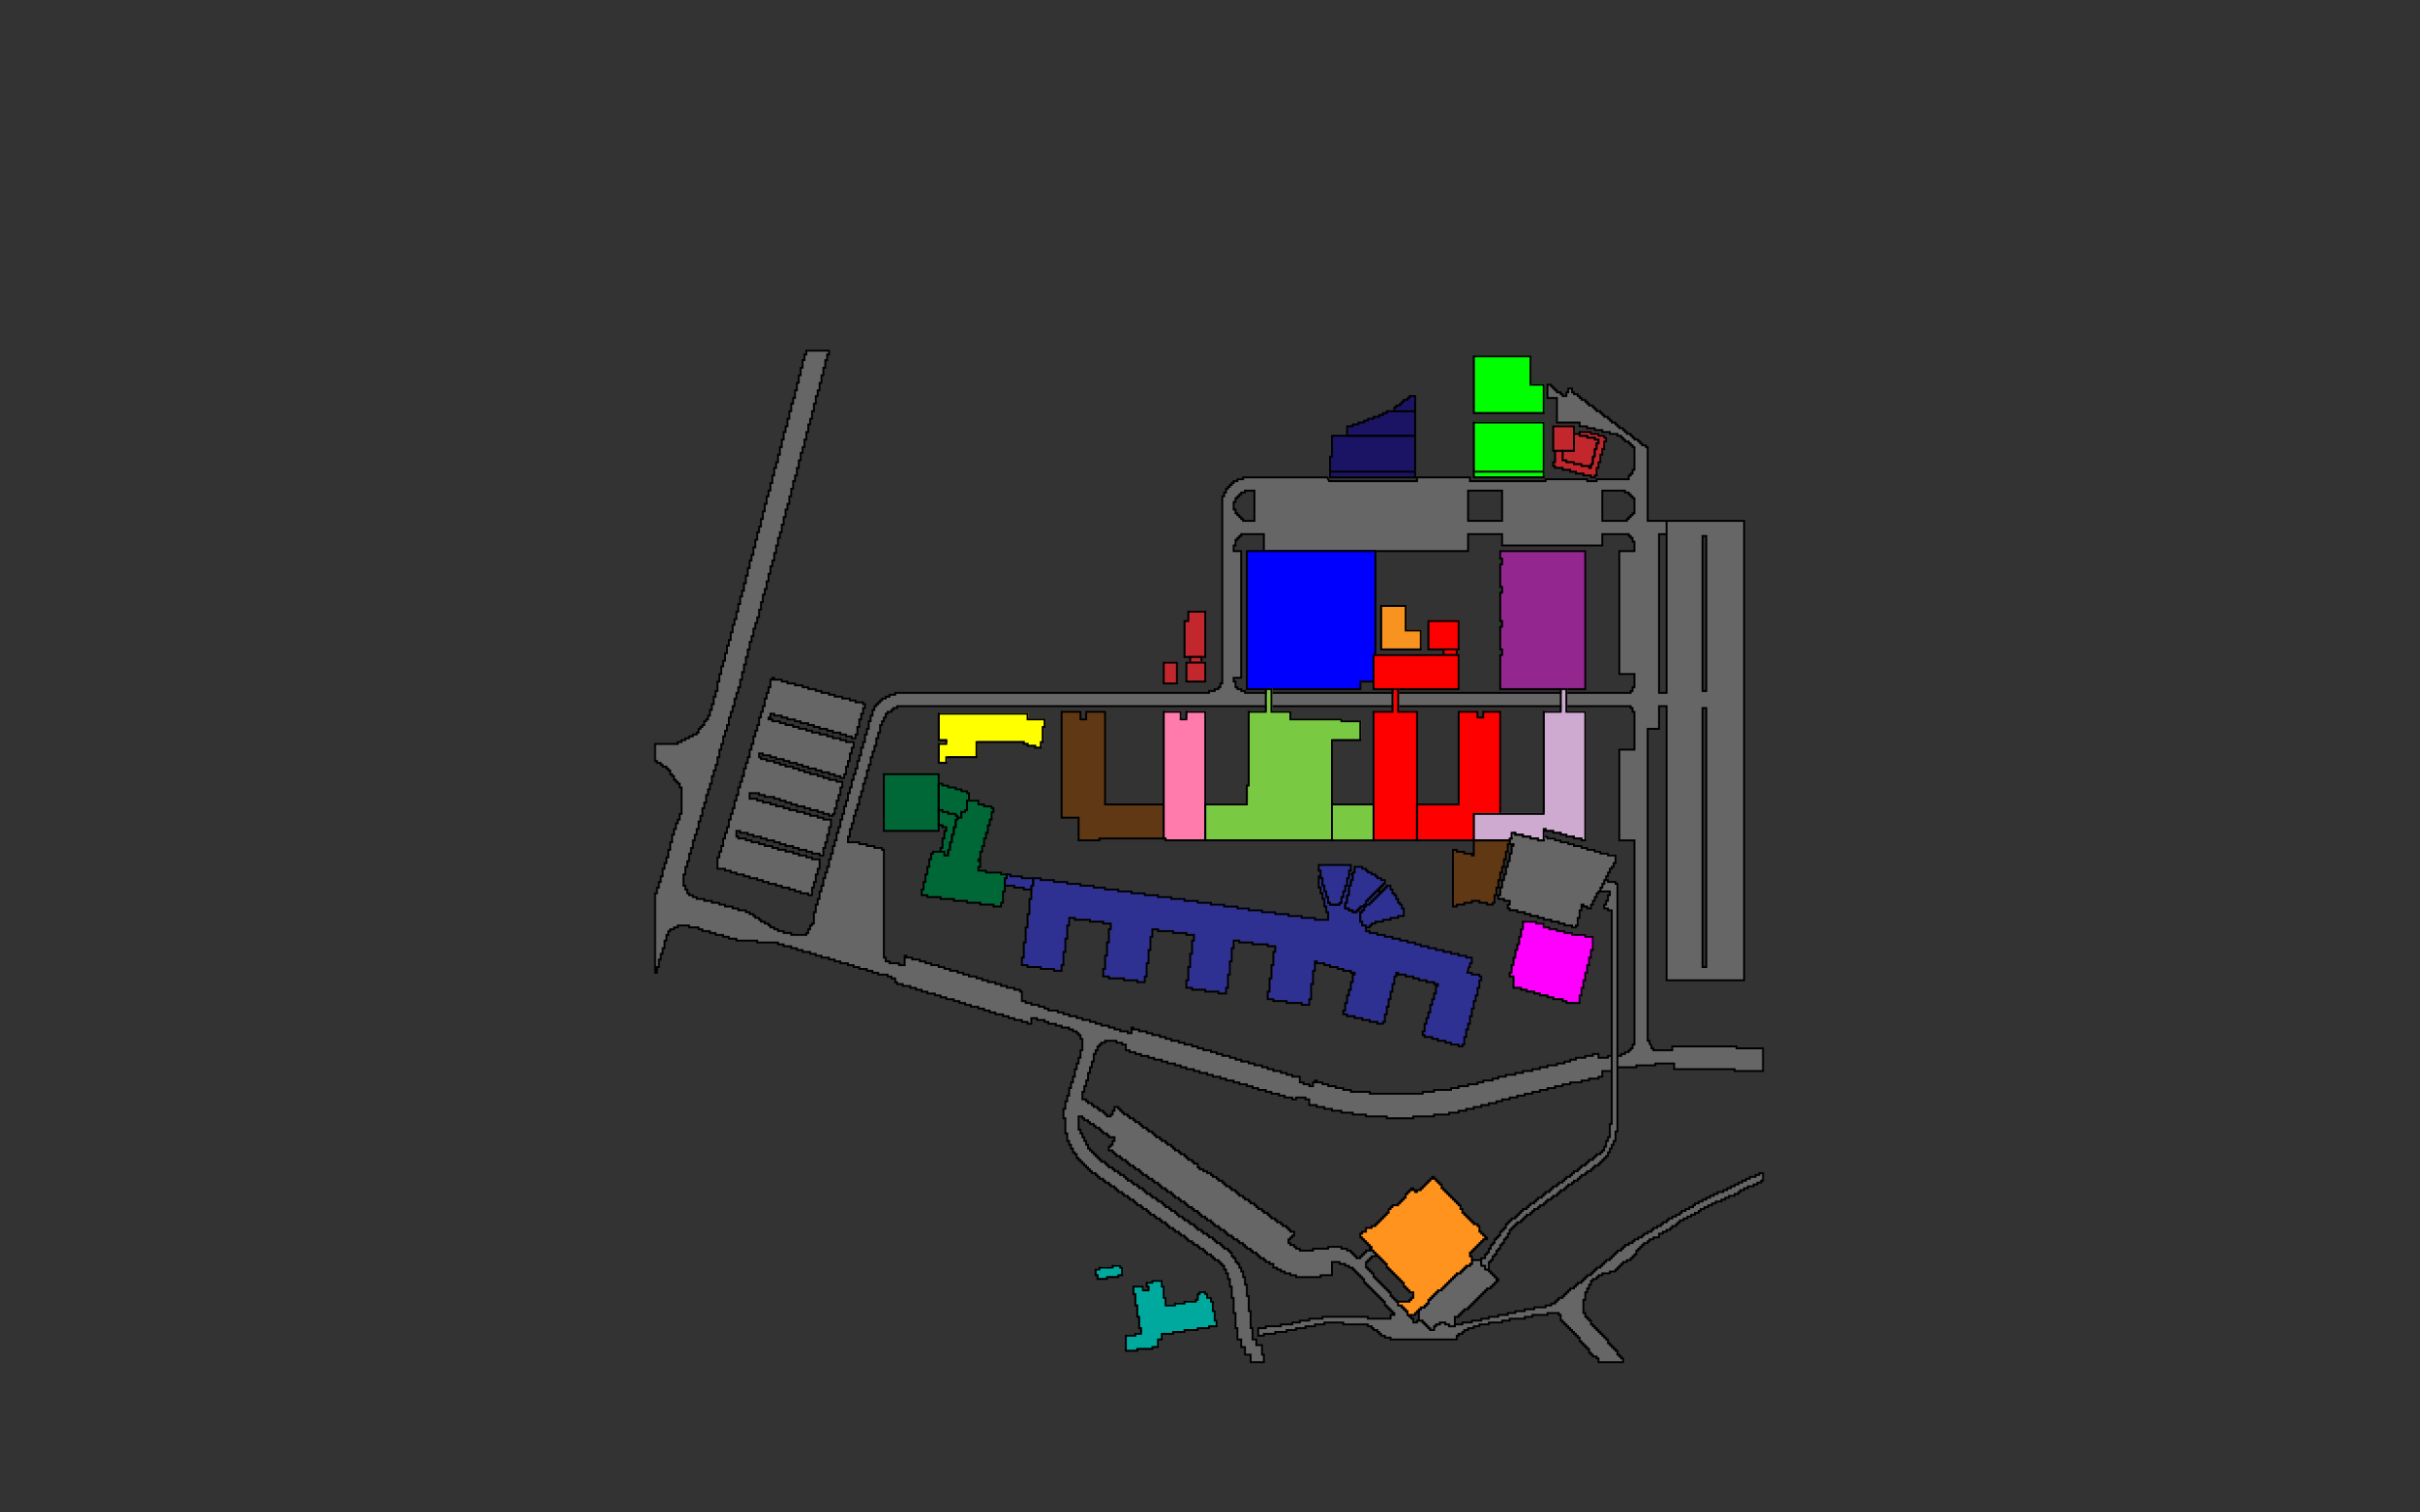 <?xml version="1.0" encoding="utf-8"?>
<!-- Generator: Adobe Illustrator 16.0.0, SVG Export Plug-In . SVG Version: 6.00 Build 0)  -->
<!DOCTYPE svg PUBLIC "-//W3C//DTD SVG 1.1//EN" "http://www.w3.org/Graphics/SVG/1.1/DTD/svg11.dtd">
<svg version="1.1" xmlns="http://www.w3.org/2000/svg" xmlns:xlink="http://www.w3.org/1999/xlink" x="0px" y="0px" width="1280px"
	 height="800px" viewBox="0 0 1280 800" enable-background="new 0 0 1280 800" xml:space="preserve">
<rect x="0" y="0" width="1280" height="800" fill="#333333" stroke="none"/>
<g id="Layer_3">
	<path fill="#666666" stroke="#000000" stroke-miterlimit="10" d="M932.5,566.5v-12h-14v-1h-34v2h-10v-1h-1V553l-1-0.88v-1.62h-1
		v-165h6v-12h4v145h41v-243h-41v91h-4v-84h4v-7h-10v-39h-1v-1h-2v-1h-1v-1h-1v-1h-2v-1h-1v-1h-1v-1h-2v-1h-1v-1h-1v-1h-2v-1h-1v-1
		h-1v-1h-2v-1h-1v-1h-1v-1h-2v-1h-1v-1h-1v-1h-2v-1h-1v-1h-1v-1h-2v-1h-1v-1h-1v-1h-2v-1h-1v-1h-1v-1h-2v-1h-1v-2h-2v2h-1v1l0,0v1
		h-2v-1h-1v-1h-2v-1h-1v-1h-1v-1h-1v-1h-2v7h5v13h12v2h4v1h4v1h4v1h4v1h4v1h2v1h1v1h1v1h2v1h1v1h1v1h1v12h-1v2h-1v1h-1v2h-17v1h-5
		v-1h-22v1h-40v-2h-28v2H703l-1-2h-44.5v1h-3v1h-2v1h-1v1h-1v1h-1v1h-1v2h-1v2h-1v99h-1v2h-1v1h-2v1h-3v1h-166v1h-3v1h-2v1h-2v1h-1
		v1h-1v1h-1v1h-1v2h-1v3h-1v3h-1v4h-1v3h-1v4h-1v3h-1v4h-1v3h-1v4h-1v3h-1v3h-1v4h-1v3h-1v4h-1v3h-1v4h-1v3h-1v4h-1v3h-1v4h-1v3h-1
		v4h-1v3h-1v4h-1v3h-1v3h-1v4h-1v3h-1v4h-1v3h-1v4h-1v6h-1v1h-1v2h-1v2h-1v1h-8v-1h-4v-1h-3v-1h-2v-1h-2v-1h-1v-1h-2v-1h-2v-1h-1v-1
		h-2v-1h-1v-1h-2v-1h-2v-1h-4v-1h-3v-1h-4v-1h-3v-1h-4v-1h-4v-1h-4v-1h-2v-1h-2v-1h-1v-2h-1v-2h-1v-6h1v-4h1v-3h1v-4h1v-3h1v-4h1v-3
		h1v-3h1v-4h1v-3h1v-4h1v-3h1v-4h1v-3h1v-3h1v-4h1v-3h1v-3h1v-4h1v-4h1v-3h1v-4h1v-3h1v-3h1v-4h1v-3h1v-3h1v-4h1v-3h1v-3h1v-4h1v-4
		h1v-4h1v-4h1v-4h1v-4h1v-3h1v-4h1v-3h1v-3h1v-4h1v-4h1v-4h1v-3h1v-4h1v-4h1v-4h1v-3h1v-4h1v-4h1v-4h1v-3h1v-4h1v-4h1v-4h1v-3h1v-4
		h1v-4h1v-4h1v-3h1v-4h1v-4h1v-4h1v-3h1v-4h1v-4h1v-4h1v-3h1v-4h1v-4h1v-4h1v-3h1v-4h1v-4h1v-4h1v-4h1v-3h1v-2h-12v2h-1v3h-1v4h-1v4
		h-1v4h-1v4h-1v4h-1v3h-1v4h-1v4h-1v4h-1v3h-1v4h-1v4h-1v4h-1v4h-1v3h-1v4h-1v4h-1v4h-1v3h-1v4h-1v4h-1v4h-1v4h-1v3h-1v4h-1v4h-1v4
		h-1v3h-1v4h-1v4h-1v4h-1v4h-1v3h-1v4h-1v4h-1v4h-1v3h-1v4h-1v4h-1v3h-1v4h-1v4h-1v3h-1v4h-1v4h-1v5h-1v3h-1v4h-1v3h-1v3h-1v2h-1v1
		h-1v2h-1v1h-1v1h-1v2h-1v1h-2v1h-2v1h-2v1h-2v1h-2v1h-12v9h1v1h2v1h1v1h2v1h1v1h1v2h1v1h1v2h1v1h1v1h1v2h1v14h-1v3h-1v2h-1v3h-1v3
		h-1v4h-1v4h-1v4h-1v3h-1v3h-1v4h-1v3h-1v3h-1v3h-1v42h1v-3h1v-4h1v-3h1v-3h1v-4h1v-3h1v-2h1v-1h2v-1h2v-1h6v1h5v1h2v1h4v1h3v1h4v1
		h3v1h4v1h11v1h11v1h3v1h4v1h3v1h3v1h4v1h3v1h3v1h4v1h3v1h3v1h4v1h3v1h3v1h4v1h3v1h3v1h5v1h2v1h2v2h1v1h3v1h4v1h3v1h3v1h3v1h4v1h3v1
		h3v1h4v1h3v1h3v1h3v1h4v1h3v1h3v1h3v1h4v1h3v1h3v1h4v1h3v1h2v-3h3v1h4v1h2v1h4v1h3v1h4v1h2v1h2v1h1v1h1v2h1v6h-1v4h-1v3h-1v3h-1v4
		h-1v3h-1v3h-1v4h-1v3h-1v4h-1v5h1v8h1v4h1v2h1v2h1v2h1v1h1v2h1v1h1v1h1v1h1v1h1v1h1v1h1v1h1v1h2v1h1v1h1v1h2v1h1v1h2v1h1v1h2v1h1v1
		h1v1h2v1h1v1h2v1h1v1h2v1h1v1h1v1h2v1h1v1h2v1h1v1h1v1h2v1h1v1h2v1h1v1h2v1h1v1h1v1h2v1h1v1h2v1h1v1h2v1h1v1h1v1h2v1h1v1h2v1h1v1h2
		v1h1v1h1v1h2v1h1v1h1v1h2v1h1v1h1v1h1v2h1v2h1v3h1v4h1v6h1v8h1v8h1v6h2v4h2v4h3v4h7v-4h-1v-5h-3v-3h-2v-6h-1v-9h-1v-8h-1v-6h-1v-4
		h-1v-3h-1v-2h-1v-2h-1v-1h-1v-2h-1v-1h-1v-2h-1v-1h-1v-1h-2v-1h-1v-1h-1v-1h-2v-1h-1v-1h-1v-1h-2v-1h-1v-1h-2v-1h-1v-1h-2v-1h-1v-1
		h-1v-1h-2v-1h-1v-1h-2v-1h-1v-1h-2v-1h-1v-1h-1v-1h-2v-1h-1v-1h-2v-1h-1v-1h-1v-1h-2v-1h-1v-1h-2v-1h-1v-1h-2v-1h-1v-1h-1v-1h-2v-1
		h-1v-1h-2v-1h-1v-1h-2v-1h-1v-1h-1v-1h-2v-1h-1v-1h-2v-1h-1v-1h-2v-1h-1v-1h-1v-1h-2v-1h-1v-1h-1v-1h-1v-1h-1v-1h-1v-1h-1v-1h-1v-2
		h-1v-2h-1v-2h-1v-2h-1v-2h-1v-7h2v1h1v1h2v1h1v1h2v1h1v1h2v1h1v1h1v1h2v1h1v1h3v2h-1v2h-1v1h-1v2h2v1h1v1h1v1h2v1h1v1h2v1h1v1h1v1
		h2v1h1v1h2v1h1v1h1v1h2v1h1v1h2v1h1v1h2v1h1v1h1v1h2v1h1v1h2v1h1v1h1v1h2v1h1v1h2v1h1v1h1v1h2v1h1v1h2v1h1v1h1v1h2v1h1v1h2v1h1v1h1
		v1h2v1h1v1h2v1h1v1h1v1h2v1h1v1h2v1h1v1h2v1h1v1h1v1h2v1h1v1h2v1h1v1h1v1h2v1h1v1h2v1h2v2h2v1h2v1h2v1h3v1h3v1h13v-1h6v-7h4v1h3v1
		h2v1h2v1h1v1h1v1h1v1h1v1h1v1h1v2h1v1h1v1h1v1h1v1h1v1h1v1h1v1h1v1h1v1h1v1h1v2h1v1h1v1h1v1h1v1h1v1h-2v2h-12v-1h-24v1h-7v1h-5v1
		h-4v1h-6v1h-8v1h-4v4h3v-1h6v-1h6v-1h5v-1h5v-1h5v-1h5v-1h10v1h13v1h2v1h1v1h2v1h1v1h1v1h2v1h3v1h35v-2h1v-1h2v-1h1v-1h2v-1h3v-1h3
		v-1h5v-1h7v-1h4v-1h8v-1h4v-1h8v-1h6v1h1v3h1v1h1v1h1v1h1v1h1v1h1v1h1v1h1v1h1v1h1v2h1v1h1v1h1v1h1v1h1v2h1v1h1v1h2v1h1v2h13v-2h-1
		v-1h-1v-1h-1v-2h-1v-1h-1v-1h-1v-1h-1v-1h-1v-2h-1v-1h-1v-1h-1v-1h-1v-1h-1v-1h-1v-1h-1v-1h-1v-1h-1v-2h-1v-1h-1v-1h-1v-2h-1v-7h1
		v-4h1v-2h1v-2h1v-2h1v-1h2v-1h1v-1h2v-1h4v-1h3v-1h1v-1h1v-1h1v-1h1v-1h2v-1h2v-1h1v-1h1v-1h1v-2h1v-1h1v-1h1v-1h1v-1h2v-1h1v-1h2
		v-1h3v-2h2v-1h2v-1h2v-1h1v-1h2v-1h1v-1h1v-1h2v-1h2v-1h2v-1h2v-1h2v-1h1v-1h2v-1h2v-1h2v-1h2v-1h3v-1h2v-1h2v-1h3v-1h2v-1h1v-1h2
		v-1h2v-1h3v-1h2v-1h2v-1h1v-4h-2v1h-2v1h-3v1h-2v1h-2v1h-2v1h-2v1h-2v1h-2v1h-2v1h-3v1h-2v1h-2v1h-2v1h-2v1h-2v1h-2v1h-1v1h-2v1h-2
		v1h-2v1h-1v1h-2v1h-2v1h-2v1h-1v1h-2v1h-1v1h-2v1h-2v1h-1v1h-2v1h-2v1h-1v1h-2v1h-2v1h-1v1h-2v1h-2v1h-1v1h-1v1h-2v1h-1v1h-1v1h-1
		v1h-1v1h-2v1h-1v1h-1v1h-1v1h-2v1h-1v1h-1v1h-1v1h-2v1h-1v1h-1v1h-1v1h-2v1h-1v1h-1v1h-2v1h-1v1h-1v1h-1v1h-1v1h-2v1h-1v1h-1v1h-2
		v1h-3v1h-6v1h-5v1h-5v1h-4v1h-5v1h-5v1h-4v1h-5v1h-5v1h-4v1h-3v-1h-2v-1h-1v-1h-1v1h-1v1h-2v1h-1v1h-1v1h-1v-1h-1v-1h-1v-1h-1v-1
		h-1v-1h-1v-1h-1v1h-1v1h-2v-1v-1h-1v-1h-1v-1h-1v-2h-1v-1h-1v-1h-1v-1h-1v-1h-1v-1h-1v-1h-1v-1h-1v-1h-1v-2h-1v-1h-1v-1h-1v-1h-1
		v-1h-1v-1h-1v-1h-1v-1h-1v-1h-1v-2h-1v-1h-1v-1h-1v-1h-1v-3h1v-1h1v-1h1v-1h2v-1h1v-2h-1v-1l0,0v-1h-2v1h-1v1h-2v1h-1v1h-1v1h-1v1
		h-2v-1h-1v-1h-1v-1h-1v-1h-2v-1h-3v-1h-7v1h-8v1h-7v-1h-2v-1h-1v-1h-2v-1h-1v-2h1v-1h1v-1h1v-2h-2v-1h-1v-1h-1v-1h-2v-1h-1v-1h-2
		v-1h-1v-1h-2v-1h-1c0-1,0-1,0-1h-1v-1h-2v-1h-1v-1h-2v-1h-1v-1h-1v-1h-2v-1h-1v-1h-2v-1h-1v-1h-2v-1h-1v-1h-1v-1h-2v-1h-1v-1h-2v-1
		h-1v-1h-1v-1h-2v-1h-1v-1h-2v-1h-1v-1h-2v-1h-2v-1h-2v-1h-1v-2h-2v-1h-1v-1h-2v-1h-1v-1h-1v-1h-2v-1h-1v-1h-2v-1h-1v-1h-1v-1h-2v-1
		h-1v-1h-2v-1h-1v-1h-2v-1h-1v-1h-1v-1h-2v-1h-1v-1h-2v-1h-1v-1h-1v-1h-2v-1h-1v-1h-2v-1h-1v-1h-2v-1h-1v-1h-1v-1h-1v-1h-2v2h-1v2
		h-1v1h-2v-1h-1v-1h-1v-1h-2v-1h-1v-1h-2v-1h-1v-1h-2v-1h-1v-1h-2v-4h1v-3h1v-3h1v-4h1v-3h1v-3h1v-4h1v-2h1v-2h1v-1h1v-1h2v-1h6v1h3
		v1h2v3h2v1h3v1h3v1h4v1h3v1h4v1h3v1h4v1h3v1h3v1h4v1h3v1h4v1h3v1h4v1h3v1h4v1h3v1h4v1h3v1h3v1h4v1h3v1h4v1h3v1h4v1h2v-1h5v1h2v3h4
		v1h4v1h4v1h5v1h6v1h7v1h11v1h14v-1h11v-1h8v-1h5v-1h4v-1h4v-1h4v-1h4v-1h4v-1h3v-1h4v-1h4v-1h4v-1h4v-1h4v-1h4v-1h4v-1h4v-1h4v-1h6
		v-1h4v-1h5v-1h2v-3h5v-1h3v-1h10v-1h10v-1h10v3h32v1H932.5z M900.5,283.5h2v82h-2V283.5z M900.5,374.5h2v137h-2V374.5z
		 M776.5,259.5h18v16h-18V259.5z M652.5,265.5h1v-2h1v-1h1v-1h1v-1h2v-1h5v16h-6v-1h-1v-1h-1v-1h-1v-1h-1v-2h-1V265.5z M864.5,396.5
		h-8v48h8v108h-1v2h-1v1h-1v1h-2v1h-2v1h-7v1h-5v-2h-3v1h-4v1h-5v1h-3v1h-3v1h-4v1h-5v1h-4v1h-4v1h-5v1h-4v1h-5v1h-4v1h-3v1h-5v1h-3
		v1h-5v1h-5v1h-4v1h-9v1h-6v1h-28v-1h-10v-1h-4v-1h-4v-1h-4v-1h-3v-1h-3v-1h-1v1h-1v2h-2v-1h-3v-1h-2v-3h-4v-1h-3v-1h-3v-1h-4v-1h-3
		v-1h-3v-1h-4v-1h-3v-1h-4v-1h-3v-1h-3v-1h-4v-1h-3v-1h-3v-1h-4v-1h-3v-1h-3v-1h-4v-1h-3v-1h-4v-1h-3v-1h-3v-1h-4v-1h-3v-1h-4v-1h-3
		v-1h-1v3h-2v-1h-4v-1h-3v-1h-3v-1h-4v-1h-3v-1h-3v-1h-4v-1h-3v-1h-4v-1h-3v-1h-3v-1h-5v-1h-2v-1h-3v-1h-4v-1h-3v-1h-2v-5h-1v-1h-3
		v-1h-4v-1h-3v-1h-3v-1h-4v-1h-3v-1h-3v-1h-4v-1h-3v-1h-3v-1h-4v-1h-3v-1h-3v-1h-4v-1h-3v-1h-3v-1h-4v-1h-3v-1h-1v5h-3v-1h-5v-1h-2
		v-2h-1v-57h-1v-1h-4v-1h-4v-1h-4v-1h-6v-3h1v-4h1v-3h1v-4h1v-3h1v-3h1v-4h1v-3h1v-4h1v-3h1v-4h1v-3h1v-4h1v-3h1v-3h1v-4h1v-3h1v-4
		h1v-2h1v-2h1v-2h1v-1h2v-1h1v-1h2v-1h388v1h1v2h1V396.5z M864.5,291.5h-8v65h8v7h-1v2h-1v1h-204v-1h-2v-1h-2v-1h-1v-3h-1v-2h4v-67
		h-4v-3h1v-3h1v-1h1v-1h1v-1h12v9h108v-9h18v6h53v-6h14v1h1v1h1v2h1V291.5z M864.5,271.5h-1v1h-1v1h-1v1h-1v1h-13v-16h12v1h2v1h1v1
		h1v1h1V271.5z"/>
	<polygon fill="#666666" stroke="#000000" stroke-miterlimit="10" points="408.5,358.5 409.5,358.5 409.5,359.5 413.5,359.5 
		413.5,360.5 416.5,360.5 416.5,361.5 420.5,361.5 420.5,362.5 424.5,362.5 424.5,363.5 427.5,363.5 427.5,364.5 431.5,364.5 
		431.5,365.5 434.5,365.5 434.5,366.5 438.5,366.5 438.5,367.5 441.5,367.5 441.5,368.5 445.5,368.5 445.5,369.5 449.5,369.5 
		449.5,370.5 452.5,370.5 452.5,371.5 456.5,371.5 456.5,372.5 457.5,372.5 457.5,374.5 456.5,374.5 456.5,377.5 455.5,377.5 
		455.5,380.5 454.5,380.5 454.5,384.5 453.5,384.5 453.5,388.5 452.5,388.5 452.5,390.5 450.5,390.5 450.5,389.5 447.5,389.5 
		447.5,388.5 444.5,388.5 444.5,387.5 440.5,387.5 440.5,386.5 437.5,386.5 437.5,385.5 433.5,385.5 433.5,384.5 430.5,384.5 
		430.5,383.5 427.5,383.5 427.5,382.5 423.5,382.5 423.5,381.5 420.5,381.5 420.5,380.5 416.5,380.5 416.5,379.5 413.5,379.5 
		413.5,378.5 409.5,378.5 409.5,377.5 407.5,377.5 407.5,379.5 406.5,379.5 406.5,380.5 408.5,380.5 408.5,381.5 412.5,381.5 
		412.5,382.5 415.5,382.5 415.5,383.5 419.5,383.5 419.5,384.5 422.5,384.5 422.5,385.5 426.5,385.5 426.5,386.5 429.5,386.5 
		429.5,387.5 433.5,387.5 433.5,388.5 437.5,388.5 437.5,389.5 440.5,389.5 440.5,390.5 444.5,390.5 444.5,391.5 447.5,391.5 
		447.5,392.5 451.5,392.5 451.5,395.5 450.5,395.5 450.5,398.5 449.5,398.5 449.5,402.5 448.5,402.5 448.5,405.5 447.5,405.5 
		447.5,409.5 446.5,409.5 446.5,411.5 444.5,411.5 444.5,410.5 441.5,410.5 441.5,409.5 438.5,409.5 438.5,408.5 434.5,408.5 
		434.5,407.5 431.5,407.5 431.5,406.5 427.5,406.5 427.5,405.5 424.5,405.5 424.5,404.5 421.5,404.5 421.5,403.5 417.5,403.5 
		417.5,402.5 414.5,402.5 414.5,401.5 410.5,401.5 410.5,400.5 407.5,400.5 407.5,399.5 403.5,399.5 403.5,398.5 401.5,398.5 
		401.5,400.5 402.5,400.5 402.5,401.5 405.5,401.5 405.5,402.5 409.5,402.5 409.5,403.5 412.5,403.5 412.5,404.5 415.5,404.5 
		415.5,405.5 419.5,405.5 419.5,406.5 422.5,406.5 422.5,407.5 425.5,407.5 425.5,408.5 428.5,408.5 428.5,409.5 432.5,409.5 
		432.5,410.5 435.5,410.5 435.5,411.5 438.5,411.5 438.5,412.5 442.5,412.5 442.5,413.5 445.5,413.5 445.5,416.5 444.5,416.5 
		444.5,420.5 443.5,420.5 443.5,423.5 442.5,423.5 442.5,427.5 441.5,427.5 441.5,430.5 440.5,430.5 440.5,431.5 438.5,431.5 
		438.5,430.5 435.5,430.5 435.5,429.5 432.5,429.5 432.5,428.5 428.5,428.5 428.5,427.5 425.5,427.5 425.5,426.5 421.5,426.5 
		421.5,425.5 418.5,425.5 418.5,424.5 415.5,424.5 415.5,423.5 412.5,423.5 412.5,422.5 409.5,422.5 409.5,421.5 404.5,421.5 
		404.5,420.5 401.5,420.5 401.5,419.5 396.5,419.5 396.5,422.5 400.5,422.5 400.5,423.5 403.5,423.5 403.5,424.5 407.5,424.5 
		407.5,425.5 410.5,425.5 410.5,426.5 414.5,426.5 414.5,427.5 417.5,427.5 417.5,428.5 421.5,428.5 421.5,429.5 425.5,429.5 
		425.5,430.5 428.5,430.5 428.5,431.5 432.5,431.5 432.5,432.5 435.5,432.5 435.5,433.5 439.5,433.5 439.5,437.5 438.5,437.5 
		438.5,441.5 437.5,441.5 437.5,445.5 436.5,445.5 436.5,448.5 435.5,448.5 435.5,452.5 433.5,452.5 433.5,451.5 429.5,451.5 
		429.5,450.5 426.5,450.5 426.5,449.5 422.5,449.5 422.5,448.5 419.5,448.5 419.5,447.5 415.5,447.5 415.5,446.5 412.5,446.5 
		412.5,445.5 409.5,445.5 409.5,444.5 405.5,444.5 405.5,443.5 402.5,443.5 402.5,442.5 398.5,442.5 398.5,441.5 395.5,441.5 
		395.5,440.5 391.5,440.5 391.5,439.5 389.5,439.5 389.5,442.5 390.5,442.5 390.5,443.5 394.5,443.5 394.5,444.5 397.5,444.5 
		397.5,445.5 401.5,445.5 401.5,446.5 404.5,446.5 404.5,447.5 408.5,447.5 408.5,448.5 411.5,448.5 411.5,449.5 415.5,449.5 
		415.5,450.5 419.5,450.5 419.5,451.5 422.5,451.5 422.5,452.5 426.5,452.5 426.5,453.5 429.5,453.5 429.5,454.5 433.5,454.5 
		433.5,459.5 432.5,459.5 432.5,462.5 431.5,462.5 431.5,466.5 430.5,466.5 430.5,469.5 429.5,469.5 429.5,473.5 427.5,473.5 
		427.5,472.5 423.5,472.5 423.5,471.5 420.5,471.5 420.5,470.5 417.5,470.5 417.5,469.5 413.5,469.5 413.5,468.5 410.5,468.5 
		410.5,467.5 406.5,467.5 406.5,466.5 403.5,466.5 403.5,465.5 400.5,465.5 400.5,464.5 396.5,464.5 396.5,463.5 393.5,463.5 
		393.5,462.5 389.5,462.5 389.5,461.5 386.5,461.5 386.5,460.5 383.5,460.5 383.5,459.5 379.5,459.5 379.5,453.5 380.5,453.5 
		380.5,450.5 381.5,450.5 381.5,447.5 382.5,447.5 382.5,443.5 383.5,443.5 383.5,440.5 384.5,440.5 384.5,437.5 385.5,437.5 
		385.5,433.5 386.5,433.5 386.5,430.5 387.5,430.5 387.5,427.5 388.5,427.5 388.5,423.5 389.5,423.5 389.5,420.5 390.5,420.5 
		390.5,416.5 391.5,416.5 391.5,413.5 392.5,413.5 392.5,410.5 393.5,410.5 393.5,406.5 394.5,406.5 394.5,403.5 395.5,403.5 
		395.5,400.5 396.5,400.5 396.5,396.5 397.5,396.5 397.5,393.5 398.5,393.5 398.5,389.5 399.5,389.5 399.5,386.5 400.5,386.5 
		400.5,383.5 401.5,383.5 401.5,379.5 402.5,379.5 402.5,376.5 403.5,376.5 403.5,373.5 404.5,373.5 404.5,369.5 405.5,369.5 
		405.5,366.5 406.5,366.5 406.5,363.5 407.5,363.5 407.5,359.5 408.5,359.5 	"/>
	<polygon fill="#666666" stroke="#000000" stroke-miterlimit="10" points="783,666.5 783,666.5 783.5,666.5 783.5,668.5 
		784.5,668.5 784.5,669.5 785.5,669.5 785.5,670.5 786.5,670.5 786.5,671.5 787.5,671.5 787.5,672.5 788.5,672.5 788.5,673.5 
		789.5,673.5 789.5,674.5 790.5,674.5 790.5,675.5 791.5,675.5 791.5,676.5 792.5,676.5 792.5,677.5 791.5,677.5 791.5,678.5 
		790.5,678.5 790.5,679.5 789.5,679.5 789.5,680.5 788.5,680.5 788.5,681.5 786.5,681.5 786.5,682.5 785.5,682.5 785.5,683.5 
		784.5,683.5 784.5,684.5 783.5,684.5 783.5,685.5 782.5,685.5 782.5,686.5 781.5,686.5 781.5,687.5 780.5,687.5 780.5,688.5 
		779.5,688.5 779.5,689.5 778.5,689.5 778.5,690.5 777.5,690.5 777.5,691.5 776.5,691.5 776.5,692.5 774.5,692.5 774.5,693.5 
		773.5,693.5 773.5,694.5 772.5,694.5 772.5,695.5 771.5,695.5 771.5,696.5 769.5,696.5 769.5,701.5 766.5,701.5 766.5,700.5 
		764.5,700.5 764.5,699.5 764.5,699.5 761.5,699.5 761.5,700.5 759.5,700.5 759.5,701.5 758.5,701.5 758.5,701.5 758.5,701.5 
		758.5,703.5 756.5,703.5 756.5,702.5 755.5,702.5 755.5,701.5 754.5,701.5 754.5,700.5 753.5,700.5 753.5,699.5 752.5,699.5 
		752.5,698.5 750.5,698.5 750.5,692.5 751.5,692.5 751.5,691.5 753.5,691.5 753.5,690.5 754.5,690.5 754.5,689.5 755.5,689.5 
		755.5,688.5 755.5,687.5 756.5,687.5 756.5,686.5 757.5,686.5 757.5,685.5 758.5,685.5 758.5,684.5 759.5,684.5 759.5,683.5 
		760.5,683.5 760.5,682.5 761.5,682.5 762.5,682.5 762.5,681.5 763.5,681.5 763.5,680.5 764.5,680.5 764.5,679.5 765.5,679.5 
		765.5,678.5 766.5,678.5 766.5,677.5 767.5,677.5 767.5,676.5 768.5,676.5 768.5,675.5 769.5,675.5 769.5,674.5 770.5,674.5 
		770.5,673.5 772.5,673.5 772.5,672.5 773.5,672.5 773.5,671.5 774.5,671.5 774.5,670.5 775.5,670.5 775.5,669.5 777.5,669.5 
		777.5,668.5 778.5,668.5 778.5,666.5 780.5,666.5 	"/>
	<polygon fill="#666666" stroke="#000000" stroke-miterlimit="10" points="846.5,471.5 848.5,471.5 848.5,471.5 851.5,471.5 
		851.5,473.5 850.5,473.5 850.5,476.5 849.5,476.5 849.5,478.5 848.5,478.5 848.5,480.5 850.5,480.5 850.5,481.5 852.5,481.5 
		852.5,594.5 851.5,594.5 851.5,601.5 850.5,601.5 850.5,603.5 849.5,603.5 849.5,606.5 848.5,606.5 848.5,608.5 847.5,608.5 
		847.5,609.5 846.5,609.5 846.5,610.5 844.5,610.5 844.5,611.5 843.5,611.5 843.5,612.5 842.5,612.5 842.5,613.5 840.5,613.5 
		840.5,614.5 839.5,614.5 839.5,615.5 838.5,615.5 838.5,616.5 836.5,616.5 836.5,617.5 835.5,617.5 835.5,618.5 834.5,618.5 
		834.5,619.5 832.5,619.5 832.5,620.5 831.5,620.5 831.5,621.5 830.5,621.5 830.5,622.5 828.5,622.5 828.5,623.5 827.5,623.5 
		827.5,624.5 826.5,624.5 826.5,625.5 824.5,625.5 824.5,626.5 823.5,626.5 823.5,627.5 821.5,627.5 821.5,628.5 820.5,628.5 
		820.5,629.5 819.5,629.5 819.5,630.5 817.5,630.5 817.5,631.5 816.5,631.5 816.5,632.5 815.5,632.5 815.5,633.5 813.5,633.5 
		813.5,634.5 812.5,634.5 812.5,635.5 811.5,635.5 811.5,636.5 809.5,636.5 809.5,637.5 808.5,637.5 808.5,638.5 807.5,638.5 
		807.5,639.5 805.5,639.5 805.5,640.5 804.5,640.5 804.5,641.5 803.5,641.5 803.5,642.5 802.5,642.5 802.5,643.5 801.5,643.5 
		801.5,644.5 799.5,644.5 799.5,645.5 798.5,645.5 798.5,646.5 797.5,646.5 797.5,647.5 796.5,647.5 796.5,649.5 795.5,649.5 
		795.5,650.5 794.5,650.5 794.5,651.5 793.5,651.5 793.5,653.5 792.5,653.5 792.5,654.5 791.5,654.5 791.5,655.5 790.5,655.5 
		790.5,657.5 789.5,657.5 789.5,658.5 788.5,658.5 788.5,660.5 787.5,660.5 787.5,662.5 786.5,662.5 786.5,663.5 785.5,663.5 
		785.5,665.5 783.5,665.5 783.5,669.5 785.5,669.5 785.5,670.5 785.5,670.5 785.5,671.5 787.5,671.5 787.5,667.5 788.5,667.5 
		788.5,666.5 789.5,666.5 789.5,664.5 790.5,664.5 790.5,663.5 791.5,663.5 791.5,661.5 792.5,661.5 792.5,660.5 793.5,660.5 
		793.5,658.5 794.5,658.5 794.5,657.5 795.5,657.5 795.5,655.5 796.5,655.5 796.5,654.5 797.5,654.5 797.5,652.5 798.5,652.5 
		798.5,650.5 799.5,650.5 799.5,649.5 800.5,649.5 800.5,648.5 801.5,648.5 801.5,647.5 802.5,647.5 802.5,646.5 804.5,646.5 
		804.5,645.5 805.5,645.5 805.5,644.5 806.5,644.5 806.5,643.5 807.5,643.5 807.5,642.5 809.5,642.5 809.5,641.5 810.5,641.5 
		810.5,640.5 811.5,640.5 811.5,639.5 813.5,639.5 813.5,638.5 814.5,638.5 814.5,637.5 816.5,637.5 816.5,636.5 817.5,636.5 
		817.5,635.5 818.5,635.5 818.5,634.5 820.5,634.5 820.5,633.5 821.5,633.5 821.5,632.5 823.5,632.5 823.5,631.5 824.5,631.5 
		824.5,630.5 825.5,630.5 825.5,629.5 827.5,629.5 827.5,628.5 828.5,628.5 828.5,627.5 829.5,627.5 829.5,626.5 831.5,626.5 
		831.5,625.5 832.5,625.5 832.5,624.5 834.5,624.5 834.5,623.5 835.5,623.5 835.5,622.5 836.5,622.5 836.5,621.5 838.5,621.5 
		838.5,620.5 839.5,620.5 839.5,619.5 841.5,619.5 841.5,618.5 842.5,618.5 842.5,617.5 843.5,617.5 843.5,616.5 845.5,616.5 
		845.5,615.5 846.5,615.5 846.5,614.5 847.5,614.5 847.5,613.5 848.5,613.5 848.5,612.5 849.5,612.5 849.5,611.5 850.5,611.5 
		850.5,609.5 851.5,609.5 851.5,607.5 852.5,607.5 852.5,605.5 853.5,605.5 853.5,603.5 854.5,603.5 854.5,598.5 855.5,598.5 
		855.5,467.5 854.5,467.5 854.5,466.5 850.5,466.5 850.5,465.5 848.5,465.5 848.5,467.5 847.5,467.5 847.5,468.5 846.5,468.5 	"/>
	<g>
		<polygon fill="#666666" points="832,490 832,489 828,489 828,488 825,488 825,487 821,487 821,486 817,486 817,485 814,485 
			814,484 810,484 810,483 807,483 807,482 803,482 803,481 799,481 799,480 798,480 798,478 799,478 799,476 796,476 796,475 
			793,475 793,473 794,473 794,469 795,469 795,465 796,465 796,462 797,462 797,458 798,458 798,455 799,455 799,451 800,451 
			800,447 801,447 801,446 799,446 799,443 800,443 800,440 802,440 802,441 806,441 806,442 810,442 810,443 814,443 814,444 
			817,444 817,442 819,442 819,443 823,443 823,444 826,444 826,445 830,445 830,446 833,446 833,447 837,447 837,448 840,448 
			840,449 844,449 844,450 847,450 847,451 851,451 851,452 855,452 855,456 854,456 854,458 853,458 853,459 852,459 852,461 
			851,461 851,463 850,463 850,465 849,465 849,467 848,467 848,469 847,469 847,471 846,471 846,472 845,472 845,474 844,474 
			844,476 843,476 843,478 842,478 842,480 840,480 840,479 838,479 838,478 837,478 837,481 836,481 836,485 835,485 835,489 
			834,489 834,490 		"/>
		<g>
			<path d="M801,441v1h4v1h4v1h4v1h4v-2h1v1h4v1h3v1h4v1h3v1h4v1h3v1h4v1h3v1h4v1h4v3h-1v2h-1v1h-1v2h-1v2h-1v2h-1v2h-1v2h-1v2h-1v1
				h-1v2h-1v2h-1v2h-1v2h-1v-1h-2v-1h-2v3h-1v4h-1v4h-1v1h-1v-1h-4v-1h-3v-1h-4v-1h-4v-1h-3v-1h-4v-1h-3v-1h-4v-1h-4v-1h-1v-1h1v-3
				h-3v-1h-3v-1h1v-4h1v-4h1v-3h1v-4h1v-3h1v-4h1v-4h1v-2h-2v-2h1v-3H801 M802,440h-0.5h-1H799v0.5v2.5h-1v0.5v2v1.5h1v0.5v3.5h-1
				v0.5v3.5h-1v0.5v2.5h-1v0.5v3.5h-1v0.5v2.5h-1v0.5v3.5h-1v0.5v3.5h-1v0.5v1v1.5h1.5h1.5v1h1.5h1.5v1h-1v0.5v1v1.5h1v1h1.5h2.5v1
				h1.5h2.5v1h1.5h1.5v1h1.5h2.5v1h1.5h1.5v1h1.5h2.5v1h1.5h2.5v1h1.5h1.5v1h1.5h2.5v1h1.5h1h0.5v-1h1v-1.5V486h1v-1.5V482h1v-1.5
				v-2v1.5h1.5h0.5v1h1.5h1h0.5v-1.5V479h1v-1.5V477h1v-1.5V475h1v-1.5V473h1v-1h1v-1.5V470h1v-1.5V468h1v-1.5V466h1v-1.5V464h1
				v-1.5V462h1v-1.5V460h1v-1h1v-1.5V457h1v-1.5v-3V452h-0.5H851v-1h-0.5H847v-1h-0.5H844v-1h-0.5H840v-1h-0.5H837v-1h-0.5H833v-1
				h-0.5H830v-1h-0.5H826v-1h-0.5H823v-1h-0.5H819v-1h-0.5h-1H816v0.5v1.5h-2v-1h-0.5H810v-1h-0.5H806v-1h-0.5H802V440L802,440z"/>
		</g>
	</g>
</g>
<g id="Layer_2">
	<g>
		<polygon fill="#0000FF" points="660,364 660,291 728,291 728,346 727,346 727,360 720,360 720,364 		"/>
		<path d="M727,292v54h-1v14h-7v4h-59v-72H727 M728,291h-0.5h-67H659v0.5v72v1.5h1.5h59h0.5v-1.5V361h6.5h0.5v-1.5V347h1v-1.5v-54
			V291L728,291z"/>
	</g>
	<g>
		<polygon fill="#F7931E" points="731,343 731,320 744,320 744,333 752,333 752,343 		"/>
		<path d="M743,321v13h8v9h-20v-22H743 M744,320h-0.5h-12H730v0.5v22v1.5h1.5h20h0.5v-1.5v-9V333h-0.5H744v-12.5V320L744,320z"/>
	</g>
	<g>
		<g>
			<polygon fill="#C1272D" points="627,347 627,328 629,328 629,323 638,323 638,347 			"/>
			<path d="M637,324v23h-10v-18h2v-5H637 M638,323h-0.5h-8H628v0.5v4.5h-0.5H626v0.5v18v1.5h1.5h10h0.5v-1.5v-23V323L638,323z"/>
		</g>
		<g>
			<rect x="630" y="347" fill="#C1272D" width="6" height="3"/>
			<path d="M635,348v2h-5v-2H635 M636,347h-0.5h-5H629v0.5v2v1.5h1.5h5h0.5v-1.5v-2V347L636,347z"/>
		</g>
		<g>
			<rect x="628" y="350" fill="#C1272D" width="10" height="10"/>
			<path d="M637,351v9h-9v-9H637 M638,350h-0.5h-9H627v0.5v9v1.5h1.5h9h0.5v-1.5v-9V350L638,350z"/>
		</g>
		<g>
			<rect x="616" y="350" fill="#C1272D" width="7" height="11"/>
			<path d="M622,351v10h-6v-10H622 M623,350h-0.5h-6H615v0.5v10v1.5h1.5h6h0.5v-1.5v-10V350L623,350z"/>
		</g>
	</g>
	<g>
		<g>
			<polygon fill="#00FF00" points="780,218 780,188 810,188 810,203 817,203 817,218 			"/>
			<path d="M809,189v15h7v14h-36v-29H809 M810,188h-0.5h-29H779v0.5v29v1.5h1.5h36h0.5v-1.5v-14V203h-0.5H810v-14.5V188L810,188z"/>
		</g>
		<g>
			<rect x="780" y="223" fill="#00FF00" width="37" height="26"/>
			<path d="M816,224v25h-36v-25H816 M817,223h-0.5h-36H779v0.5v25v1.5h1.5h36h0.5v-1.5v-25V223L817,223z"/>
		</g>
		<g>
			<rect x="780" y="249" fill="#00FF00" width="37" height="3"/>
			<path d="M816,250v2h-36v-2H816 M817,249h-0.5h-36H779v0.5v2v1.5h1.5h36h0.5v-1.5v-2V249L817,249z"/>
		</g>
	</g>
	<g>
		<polygon fill="#93278F" points="794,364 794,346 795,346 795,343 794,343 794,331 795,331 795,328 794,328 794,313 795,313 
			795,310 794,310 794,298 795,298 795,295 794,295 794,291 839,291 839,364 		"/>
		<path d="M838,292v72h-44v-17h1v-4h-1v-11h1v-4h-1v-14h1v-4h-1v-11h1v-4h-1v-3H838 M839,291h-0.5h-44H793v0.5v3v1.5h1v2h-1v0.5v11
			v1.5h1v2h-1v0.5v14v1.5h1v2h-1v0.5v11v1.5h1v2h-1v0.5v17v1.5h1.5h44h0.5v-1.5v-72V291L839,291z"/>
	</g>
	<g>
		<polygon fill="#FFFF00" points="497,403 497,393 501,393 501,391 497,391 497,377 544,377 544,380 553,380 553,384 552,384 
			552,392 551,392 551,395 548,395 548,394 544,394 544,393 542,393 542,392 517,392 517,400 501,400 501,403 		"/>
		<path d="M543,378v3h9v3h-1v8h-1v3h-2v-1h-4v-1h-2v-1h-26v8h-16v3h-3v-9h4v-3h-4v-13H543 M544,377h-0.5h-46H496v0.5v13v1.5h1.5h2.5
			v1h-2.5H496v0.5v9v1.5h1.5h3h0.5v-1.5V401h15.5h0.5v-1.5V393h24v1h1.5h0.5v1h1.5h2.5v1h1.5h2h0.5v-1.5V393h1v-1.5V385h1v-1.5v-3
			V380h-0.5H544v-2.5V377L544,377z"/>
	</g>
	<g>
		<g>
			<polygon fill="#1B1464" points="704,249 704,241 705,241 705,230 749,230 749,249 			"/>
			<path d="M748,231v18h-44v-7h1v-11H748 M749,230h-0.5h-43H704v0.5V241h-1v0.5v7v1.5h1.5h44h0.5v-1.5v-18V230L749,230z"/>
		</g>
		<g>
			<rect x="704" y="249" fill="#1B1464" width="45" height="3"/>
			<path d="M748,250v2h-44v-2H748 M749,249h-0.5h-44H703v0.5v2v1.5h1.5h44h0.5v-1.5v-2V249L749,249z"/>
		</g>
		<g>
			<polygon fill="#1B1464" points="713,230 713,225 716,225 716,224 719,224 719,223 722,223 722,222 724,222 724,221 727,221 
				727,220 730,220 730,219 732,219 732,218 734,218 734,217 749,217 749,230 			"/>
			<path d="M748,218v12h-35v-4h3v-1h3v-1h3v-1h2v-1h3v-1h3v-1h2v-1h2v-1H748 M749,217h-0.5h-14H733v1h-0.5H731v1h-0.5H729v1h-1.5
				H726v1h-1.5H723v1h-0.5H721v1h-1.5H718v1h-1.5H715v1h-1.5H712v0.5v4v1.5h1.5h35h0.5v-1.5v-12V217L749,217z"/>
		</g>
		<g>
			<polygon fill="#1B1464" points="738,217 738,215 739,215 739,214 741,214 741,213 742,213 742,212 743,212 743,211 745,211 
				745,210 746,210 746,209 749,209 749,217 			"/>
			<path d="M748,210v7h-10v-1h1v-1h2v-1h1v-1h1v-1h2v-1h1v-1H748 M749,209h-0.5h-2H745v1h-1v1h-0.5H742v1h-1v1h-1v1h-0.5H738v1h-1
				v0.5v1v1.5h1.5h10h0.5v-1.5v-7V209L749,209z"/>
		</g>
	</g>
	<g>
		<g>
			<rect x="822" y="225" fill="#C1272D" width="11" height="13"/>
			<path d="M832,226v12h-10v-12H832 M833,225h-0.5h-10H821v0.5v12v1.5h1.5h10h0.5v-1.5v-12V225L833,225z"/>
		</g>
		<g>
			<polygon fill="#C1272D" points="840,247 840,246 836,246 836,245 832,245 832,244 828,244 828,243 826,243 826,240 827,240 
				827,238 833,238 833,229 837,229 837,230 841,230 841,231 845,231 845,232 846,232 846,234 845,234 845,238 844,238 844,242 
				843,242 843,246 842,246 842,247 			"/>
			<path d="M836,230v1h4v1h4v1h1v1h-1v4h-1v4h-1v4h-1v1h-1v-1h-4v-1h-4v-1h-4v-1h-2v-2h1v-2h6v-9H836 M837,229h-0.5h-3H832v0.5v8.5
				h-4.5H826v0.5v1.5h-1v0.5v2v1.5h1.5h0.5v1h1.5h2.5v1h1.5h2.5v1h1.5h2.5v1h1.5h1h0.5v-1h1v-1.5V243h1v-1.5V239h1v-1.5V235h1v-1.5
				v-1V232h-1v-1h-0.5H841v-1h-0.5H837V229L837,229z"/>
		</g>
		<g>
			<polygon fill="#C1272D" points="842,252 842,251 838,251 838,250 834,250 834,249 831,249 831,248 827,248 827,247 823,247 
				823,246 822,246 822,244 823,244 823,238 827,238 827,243 829,243 829,244 833,244 833,245 837,245 837,246 841,246 841,247 
				842,247 842,245 843,245 843,241 844,241 844,237 845,237 845,234 846,234 846,232 844,232 844,231 840,231 840,230 836,230 
				836,228 842,228 842,229 846,229 846,230 849,230 849,231 850,231 850,233 849,233 849,237 848,237 848,240 847,240 847,244 
				846,244 846,247 845,247 845,251 844,251 844,252 			"/>
			<path d="M841,229v1h4v1h3v1h1v1h-1v4h-1v3h-1v4h-1v3h-1v4h-1v1h-1v-1h-4v-1h-4v-1h-3v-1h-4v-1h-4v-1h-1v-1h1v-4.5V239h2.5h0.5
				v0.5v1v3.5h2v1h4v1h4v1h4v1h2v-2h1v-4h1v-4h1v-3h1v-3h-2v-1h-4v-1h-4v-1H841 M842,228h-0.5h-5H835v0.5v1v1.5h1.5h2.5v1h1.5h2.5v1
				h1.5h0.5v1h-1v0.5v2.5h-1v0.5v3.5h-1v0.5v3.5h-1v1h-0.5H837v-1h-0.5H833v-1h-0.5H829v-1h-0.5H827v-2.5v-1v-1V238h-0.5h-1h-2H822
				v0.5v2v3.5h-1v0.5v1v1.5h1v1h1.5h2.5v1h1.5h2.5v1h1.5h1.5v1h1.5h2.5v1h1.5h2.5v1h1.5h1h0.5v-1h1v-1.5V248h1v-1.5V245h1v-1.5V241
				h1v-1.5V238h1v-1.5V234h1v-1.5v-1V231h-1v-1h-0.5H846v-1h-0.5H842V228L842,228z"/>
		</g>
	</g>
	<g>
		<g>
			<rect x="468" y="409" fill="#006837" width="29" height="30"/>
			<path d="M496,410v29h-28v-29H496 M497,409h-0.5h-28H467v0.5v29v1.5h1.5h28h0.5v-1.5v-29V409L497,409z"/>
		</g>
		<g>
			<polygon fill="#006837" points="505,432 505,430 501,430 501,429 498,429 498,428 497,428 497,414 499,414 499,415 502,415 
				502,416 506,416 506,417 509,417 509,418 512,418 512,419 513,419 513,423 512,423 513,423 513,425 512,425 512,429 509,429 
				509,432 			"/>
			<path d="M498,415v1h3v1h4v1h3v1h3v1h1v3h-1v1h1v1h-1v4h-3v3h-3v-2h-4v-1h-3v-1h-1v-13H498 M499,414h-0.5h-1H496v0.5v13v1.5h1v1
				h1.5h1.5v1h1.5h2.5v0.5v1.5h1.5h3h0.5v-1.5V430h2.5h0.5v-1.5V426h1v-1.5v-1v-1v-3V419h-1v-1h-0.5H509v-1h-0.5H506v-1h-0.5H502v-1
				h-0.5H499V414L499,414z"/>
		</g>
		<g>
			<polygon fill="#006837" points="500,452 500,451 498,451 498,448 499,448 499,443 500,443 500,439 501,439 501,437 499,437 
				499,436 497,436 497,428 499,428 499,429 502,429 502,430 506,430 506,431 507,431 507,434 506,434 506,438 505,438 505,442 
				504,442 504,446 503,446 503,450 502,450 502,452 			"/>
			<path d="M498,429v1h3v1h4v1h1v2h-1v4h-1v4h-1v4h-1v4h-1v2h-1v-1h-2v-2h1v-5h1v-4h1v-3h-2v-1h-2v-7H498 M499,428h-0.5h-1H496v0.5
				v7v1.5h1.5h0.5v1h1.5h0.5v1h-1v0.5v3.5h-1v0.5v4.5h-1v0.5v2v1.5h1.5h0.5v1h1.5h1h0.5v-1.5V451h1v-1.5V447h1v-1.5V443h1v-1.5V439
				h1v-1.5V435h1v-1.5v-2V431h-1v-1h-0.5H502v-1h-0.5H499V428L499,428z"/>
		</g>
		<g>
			<polygon fill="#006837" points="526,479 526,478 519,478 519,477 512,477 512,476 505,476 505,475 498,475 498,474 491,474 
				491,473 488,473 488,470 489,470 489,466 490,466 490,462 491,462 491,458 492,458 492,454 493,454 493,451 494,451 494,450 
				500,450 500,452 502,452 502,449 503,449 503,445 504,445 504,441 505,441 505,437 506,437 506,433 507,433 507,432 509,432 
				509,429 511,429 511,428 512,428 512,423 518,423 518,425 521,425 521,426 525,426 525,427 526,427 526,429 525,429 525,433 
				524,433 524,436 523,436 523,440 522,440 522,443 521,443 521,447 520,447 520,450 519,450 519,454 518,454 518,455 519,455 
				519,458 518,458 518,460 522,460 522,461 530,461 530,462 533,462 533,465 532,465 532,471 531,471 531,477 530,477 530,479 			
				"/>
			<path d="M517,424v2h3v1h4v1h1v1h-1v4h-1v3h-1v4h-1v3h-1v4h-1v3h-1v4h-1v2h1v2h-1v3h4v1h8v1h3v2h-1v6h-1v6h-1v2h-3v-1h-7v-1h-7v-1
				h-7v-1h-7v-1h-7v-1h-3v-2h1v-4h1v-4h1v-4h1v-4h1v-3h1v-1h2.5h2.5v2h3v-3h1v-4h1v-4h1v-4h1v-4h1v-1h2v-1.5V430h2v-1h1v-5H517
				 M518,423h-0.5h-5H511v0.5v4.5h-1v1h-0.5H508v0.5v2.5h-0.5H506v1h-1v0.5v3.5h-1v0.5v3.5h-1v0.5v3.5h-1v0.5v3.5h-1v0.5v2.5h-1
				v-1.5V450h-0.5h-3h-2H493v1h-1v0.5v2.5h-1v0.5v3.5h-1v0.5v3.5h-1v0.5v3.5h-1v0.5v3.5h-1v0.5v2v1.5h1.5h1.5v1h1.5h5.5v1h1.5h5.5v1
				h1.5h5.5v1h1.5h5.5v1h1.5h5.5v1h1.5h3h0.5v-1.5V478h1v-1.5V472h1v-1.5V466h1v-1.5v-2V462h-0.5H530v-1h-0.5H522v-1h-0.5H518v-1h1
				v-1.5v-2V455h-0.5h0.5v-1.5V451h1v-1.5V448h1v-1.5V444h1v-1.5V441h1v-1.5V437h1v-1.5V434h1v-1.5V430h1v-1.5v-1V427h-1v-1h-0.5
				H521v-1h-0.5H518v-1.5V423L518,423z"/>
		</g>
	</g>
	<g>
		<g>
			<polygon fill="#2E3192" points="542,470 542,469 537,469 537,468 532,468 532,464 533,464 533,462 535,462 535,463 541,463 
				541,464 547,464 547,469 546,469 546,470 			"/>
			<path d="M534,463v1h6v1h6v4h-1v1h-3v-1h-5v-1h-5v-3h1v-2H534 M535,462h-0.5h-1H532v0.5v1.5h-1v0.5v3v1.5h1.5h3.5v1h1.5h3.5v1h1.5
				h3h0.5v-1h1v-1.5v-4V464h-0.5H541v-1h-0.5H535V462L535,462z"/>
		</g>
		<g>
			<polygon fill="#2E3192" points="772,553 772,552 768,552 768,551 765,551 765,550 761,550 761,549 758,549 758,548 754,548 
				754,547 753,547 753,545 754,545 754,541 755,541 755,538 756,538 756,535 757,535 757,531 758,531 758,528 759,528 759,525 
				760,525 760,521 761,521 761,520 759,520 759,519 755,519 755,518 751,518 751,517 748,517 748,516 744,516 744,515 740,515 
				740,514 739,514 739,516 738,516 738,520 737,520 737,524 736,524 736,528 735,528 735,532 734,532 734,536 733,536 733,540 
				732,540 732,541 729,541 729,540 725,540 725,539 721,539 721,538 717,538 717,537 713,537 713,536 711,536 711,534 712,534 
				712,530 713,530 713,526 714,526 714,523 715,523 715,519 716,519 716,515 717,515 717,514 715,514 715,513 711,513 711,512 
				708,512 708,511 704,511 704,510 701,510 701,509 697,509 697,508 696,508 696,513 695,513 695,520 694,520 694,528 693,528 
				693,531 689,531 689,530 681,530 681,529 674,529 674,528 671,528 671,524 672,524 672,517 673,517 673,510 674,510 674,503 
				675,503 675,500 671,500 671,499 663,499 663,498 656,498 656,497 653,497 653,501 652,501 652,508 651,508 651,515 650,515 
				650,522 649,522 649,525 645,525 645,524 638,524 638,523 631,523 631,522 628,522 628,518 629,518 629,511 630,511 630,504 
				631,504 631,497 632,497 632,494 628,494 628,493 621,493 621,492 613,492 613,491 610,491 610,495 609,495 609,502 608,502 
				608,509 607,509 607,516 606,516 606,519 602,519 602,518 595,518 595,517 587,517 587,516 584,516 584,512 585,512 585,505 
				586,505 586,498 587,498 587,491 588,491 588,488 584,488 584,487 577,487 577,486 569,486 569,485 566,485 566,489 565,489 
				565,496 564,496 564,503 563,503 563,510 562,510 562,513 558,513 558,512 551,512 551,511 544,511 544,510 541,510 541,506 
				542,506 542,498 543,498 543,490 544,490 544,483 545,483 545,475 546,475 546,468 547,468 547,464 551,464 551,465 558,465 
				558,466 565,466 565,467 572,467 572,468 579,468 579,469 585,469 585,470 592,470 592,471 599,471 599,472 606,472 606,473 
				613,473 613,474 620,474 620,475 627,475 627,476 634,476 634,477 641,477 641,478 648,478 648,479 655,479 655,480 661,480 
				661,481 668,481 668,482 675,482 675,483 682,483 682,484 689,484 689,485 696,485 696,486 703,486 703,482 702,482 702,479 
				701,479 701,475 700,475 700,472 699,472 699,469 698,469 698,463 700,463 700,467 701,467 701,470 702,470 702,473 703,473 
				703,477 704,477 704,478 709,478 709,477 710,477 710,473 711,473 711,470 712,470 712,467 713,467 713,463 714,463 714,462 
				716,462 716,466 715,466 715,470 714,470 714,474 713,474 713,478 712,478 712,480 714,480 714,481 716,481 716,482 718,482 
				718,481 719,481 719,480 720,480 720,479 721,479 721,478 722,478 722,477 723,477 723,475 724,475 724,474 725,474 725,473 
				726,473 726,472 727,472 727,471 728,471 728,470 730,470 730,471 731,471 731,473 730,473 730,474 729,474 729,475 728,475 
				728,476 727,476 727,477 726,477 726,478 724,478 724,479 723,479 723,480 722,480 722,481 721,481 721,482 720,482 720,487 
				721,487 721,489 723,489 723,492 725,492 725,493 729,493 729,494 733,494 733,495 737,495 737,496 741,496 741,497 745,497 
				745,498 749,498 749,499 752,499 752,500 756,500 756,501 760,501 760,502 764,502 764,503 768,503 768,504 772,504 772,505 
				776,505 776,506 779,506 779,509 778,509 778,511 776.891,511 776.141,514 779,514 779,515 783,515 783,516 784,516 784,518 
				783,518 783,522 782,522 782,526 781,526 781,529 780,529 780,533 779,533 779,537 778,537 778,541 777,541 777,544 776,544 
				776,548 775,548 775,552 774,552 774,553 			"/>
			<path d="M715,463v3h-1v4h-1v4h-1v4h-1v3h2v1h2v1h3v-1h1v-1h1v-1h1v-1h1v-1h1v-2h1v-1h1v-1h1v-1h1v-1h1v-1h1v1h1v1h-1v1h-1v1h-1v1
				h-1v1h-1v1h-2v1h-1v1h-1v1h-1v1h-1v6h1v2h2v3h2v1h4v1h4v1h4v1h4v1h4v1h4v1h3v1h4v1h4v1h4v1h4v1h4v1h4v1h3v2h-1v2h-0.5l-1,4h2.5v1
				h4v1h1v1h-1v4h-1v4h-1v3h-1v4h-1v4h-1v4h-1v3h-1v4h-1v4h-1v1h-1v-1h-4v-1h-3v-1h-4v-1h-3v-1h-4v-1h-1v-1h1v-4h1v-3h1v-3h1v-4h1
				v-3h1v-3h1v-4h1v-2h-2v-1h-4v-1h-4v-1h-3v-1h-4v-1h-4v-1h-2v2h-1v4h-1v4h-1v4h-1v4h-1v4h-1v4h-1v1h-2v-1h-4v-1h-4v-1h-4v-1h-4v-1
				h-2v-1h1v-4h1v-4h1v-3h1v-4h1v-4h1v-2h-2v-1h-4v-1h-3v-1h-4v-1h-3v-1h-4v-1h-2v5h-1v7h-1v8h-1v3h-3v-1h-8v-1h-7v-1h-3v-3h1v-7h1
				v-7h1v-7h1v-4h-4v-1h-8v-1h-7v-1h-4v4h-1v7h-1v7h-1v7h-1v3h-3v-1h-7v-1h-7v-1h-3v-3h1v-7h1v-7h1v-7h1v-4h-4v-1h-7v-1h-8v-1h-4v4
				h-1v7h-1v7h-1v7h-1v3h-3v-1h-7v-1h-8v-1h-3v-3h1v-7h1v-7h1v-7h1v-4h-4v-1h-7v-1h-8v-1h-4v4h-1v7h-1v7h-1v7h-1v3h-3v-1h-7v-1h-7
				v-1h-3v-3h1v-8h1v-8h1v-7h1v-8h1v-7h1v-4h3v1h7v1h7v1h7v1h7v1h6v1h7v1h7v1h7v1h7v1h7v1h7v1h7v1h7v1h7v1h7v1h6v1h7v1h7v1h7v1h7v1
				h7v1h6.5h1.5v-1.5V482h-1v-3h-1v-4h-1v-3h-1v-3h-1v-5h1v4h1v3h1v3h1v4h1v1h6v-1h1v-4h1v-3h1v-3h1v-4h1v-1H715 M716,462h-0.5h-1
				H713v1h-1v0.5v3.5h-1v0.5v2.5h-1v0.5v2.5h-1v0.5v3.5h-1v1h-4v-1h-1v-3.5V473h-1v-2.5V470h-1v-2.5V467h-1v-3.5V463h-0.5h-1H697
				v0.5v5v1.5h1v1.5v1.5h1v1.5v1.5h1v2.5v1.5h1v1.5v1.5h1v3h-0.5H696v-1h-0.5H689v-1h-0.5H682v-1h-0.5H675v-1h-0.5H668v-1h-0.5H661
				v-1h-0.5H655v-1h-0.5H648v-1h-0.5H641v-1h-0.5H634v-1h-0.5H627v-1h-0.5H620v-1h-0.5H613v-1h-0.5H606v-1h-0.5H599v-1h-0.5H592v-1
				h-0.5H585v-1h-0.5H579v-1h-0.5H572v-1h-0.5H565v-1h-0.5H558v-1h-0.5H551v-1h-0.5h-3H546v0.5v3.5h-1v0.5v6.5h-1v0.5v7.5h-1v0.5
				v6.5h-1v0.5v7.5h-1v0.5v7.5h-1v0.5v3v1.5h1.5h1.5v1h1.5h5.5v1h1.5h5.5v1h1.5h3h0.5v-1.5V511h1v-1.5V504h1v-1.5V497h1v-1.5V490h1
				v-1.5V486h2v1h1.5h6.5v1h1.5h5.5v1h1.5h2.5v2h-1v0.5v6.5h-1v0.5v6.5h-1v0.5v6.5h-1v0.5v3v1.5h1.5h1.5v1h1.5h6.5v1h1.5h5.5v1h1.5
				h3h0.5v-1.5V517h1v-1.5V510h1v-1.5V503h1v-1.5V496h1v-1.5V492h2v1h1.5h6.5v1h1.5h5.5v1h1.5h2.5v2h-1v0.5v6.5h-1v0.5v6.5h-1v0.5
				v6.5h-1v0.5v3v1.5h1.5h1.5v1h1.5h5.5v1h1.5h5.5v1h1.5h3h0.5v-1.5V523h1v-1.5V516h1v-1.5V509h1v-1.5V502h1v-1.5V498h2v1h1.5h5.5v1
				h1.5h6.5v1h1.5h2.5v2h-1v0.5v6.5h-1v0.5v6.5h-1v0.5v6.5h-1v0.5v3v1.5h1.5h1.5v1h1.5h5.5v1h1.5h6.5v1h1.5h3h0.5v-1.5V529h1v-1.5
				V521h1v-1.5V514h1v-1.5v-4v1.5h1.5h2.5v1h1.5h1.5v1h1.5h2.5v1h1.5h1.5v1h1.5h2.5v1h1v0.5v3.5h-1v0.5v3.5h-1v0.5v2.5h-1v0.5v3.5
				h-1v0.5v3.5h-1v0.5v1v1.5h1.5h0.5v1h1.5h2.5v1h1.5h2.5v1h1.5h2.5v1h1.5h2.5v1h1.5h2h0.5v-1h1v-1.5V537h1v-1.5V533h1v-1.5V529h1
				v-1.5V525h1v-1.5V521h1v-1.5V517h1v-1.5v-1v1.5h1.5h2.5v1h1.5h2.5v1h1.5h1.5v1h1.5h2.5v1h1.5h2.5v1h1v0.5v3.5h-1v0.5v2.5h-1v0.5
				v2.5h-1v0.5v3.5h-1v0.5v2.5h-1v0.5v2.5h-1v0.5v3.5h-1v0.5v1v1.5h1v1h1.5h2.5v1h1.5h1.5v1h1.5h2.5v1h1.5h1.5v1h1.5h2.5v1h1.5h1
				h0.5v-1h1v-1.5V549h1v-1.5V545h1v-1.5V542h1v-1.5V538h1v-1.5V534h1v-1.5V530h1v-1.5V527h1v-1.5V523h1v-1.5V519h1v-1.5v-1V516h-1
				v-1h-0.5H779v-1h-0.5h-1.719l0.5-2h0.219h0.5v-1.5V510h1v-1.5v-2V506h-0.5H776v-1h-0.5H772v-1h-0.5H768v-1h-0.5H764v-1h-0.5H760
				v-1h-0.5H756v-1h-0.5H752v-1h-0.5H749v-1h-0.5H745v-1h-0.5H741v-1h-0.5H737v-1h-0.5H733v-1h-0.5H729v-1h-0.5H725v-1h-0.5H723
				v-2.5V489h-0.5H721v-1.5V487h-1v-4h1v-1h1v-1h1v-1h1v-1h1.5h0.5v-1h1v-1h1v-1h1v-1h1v-1h1v-1.5v-1V471h-1v-1h-0.5h-1H727v1h-1v1
				h-1v1h-1v1h-1v1h-1v0.5v1.5h-1v1h-1v1h-1v1h-1v1h-1v1h-1v-1h-0.5H714v-1h-0.5H712v-1h1v-1.5V475h1v-1.5V471h1v-1.5V467h1v-1.5v-3
				V462L716,462z"/>
		</g>
		<g>
			<polygon fill="#2E3192" points="704,478 704,477 703,477 703,474 702,474 702,471 701,471 701,468 700,468 700,464 699,464 
				699,460 698,460 698,457 715,457 715,460 714,460 714,464 713,464 713,468 712,468 712,471 711,471 711,474 710,474 710,477 
				709,477 709,478 			"/>
			<path d="M714,458v2h-1v4h-1v4h-1v3h-1v3h-1v3h-1v1h-4v-1h-1v-3h-1v-3h-1v-3h-1v-4h-1v-4h-1v-2H714 M715,457h-0.5h-16H697v0.5v2
				v1.5h1v2.5v1.5h1v2.5v1.5h1v1.5v1.5h1v1.5v1.5h1v1.5v1.5h1v1h1.5h4h0.5v-1h1v-1.5V475h1v-1.5V472h1v-1.5V469h1v-1.5V465h1v-1.5
				V461h1v-1.5v-2V457L715,457z"/>
		</g>
		<g>
			<polygon fill="#2E3192" points="716,482 716,481 714,481 714,480 712,480 712,477 713,477 713,473 714,473 714,468.559 
				715,468.434 715,465 716,465 716,461 717,461 717,458 721,458 721,459 723,459 723,460 724,460 724,461 726,461 726,462 728,462 
				728,463 729,463 729,464 731,464 731,465 733,465 733,467 732,467 732,468 731,468 731,469 730,469 730,470 729,470 729,471 
				728,471 728,472 727,472 727,473 726,473 726,474 725,474 725,475 724,475 724,476 723,476 723,478 722,478 722,479 720,479 
				720,480 719,480 719,481 718,481 718,482 			"/>
			<path d="M720,459v1h2v1h1v1h2v1h2v1h1v1h2v1h2v1h-1v1h-1v1h-1v1h-1v1h-1v1h-1v1h-1v1h-1v1h-1v1h-1v2h-1v1h-2v1h-1v1h-1v1h-1v-1
				h-2v-1h-2v-2h1v-4h1v-5l1-0.125V466h1v-4h1v-3H720 M721,458h-0.5h-3H716v0.5v2.5h-1v0.5v3.5h-1v0.5v2.492l-0.124,0.016
				L713,468.117V469v4h-1v0.5v3.5h-1v0.5v2v1.5h1.5h0.5v1h1.5h0.5v1h1.5h1h0.5v-1h1v-1h1v-1h1.5h0.5v-1h1v-1.5V477h1v-1h1v-1h1v-1h1
				v-1h1v-1h1v-1h1v-1h1v-1h1v-1h1v-1.5v-1V465h-0.5H731v-1h-0.5H729v-1h-1v-1h-0.5H726v-1h-0.5H724v-1h-1v-1h-0.5H721V458L721,458z
				"/>
		</g>
		<g>
			<polygon fill="#2E3192" points="723,490 723,489 721,489 721,487 720,487 720,482 721,482 721,481 722,481 722,479 723,479 
				723,478 725,478 725,477 726,477 726,476 727,476 727,475 728,475 728,474 729,474 729,473 730,473 730,472 731,472 731,471 
				732,471 732,470 733,470 733,469 734,469 734,468 736,468 736,470 737,470 737,472 738,472 738,473 739,473 739,475 740,475 
				740,477 741,477 741,478 742,478 742,480 743,480 743,484 740,484 740,485 736,485 736,486 732,486 732,487 728,487 728,488 
				726,488 726,489 725,489 725,490 			"/>
			<path d="M735,469v2h1v2h1v1h1v2h1v2h1v1h1v2h1v3h-3v1h-4v1h-4v1h-4v1h-2v1h-1v1h-1v-1h-2v-2h-1v-4h1v-1h1v-2h1v-1h2v-1h1v-1h1v-1
				h1v-1h1v-1h1v-1h1v-1h1v-1h1v-1h1v-1H735 M736,468h-0.5h-1H733v1h-1v1h-1v1h-1v1h-1v1h-1v1h-1v1h-1v1h-1v1h-1v1h-0.5H722v1h-1
				v0.5v1.5h-1v1h-1v0.5v4v1.5h1v0.5v1.5h1.5h0.5v1h1.5h1h0.5v-1h1v-1h1.5h0.5v-1h3.5h0.5v-1h3.5h0.5v-1h3.5h0.5v-1h2.5h0.5v-1.5v-3
				V480h-1v-1.5V478h-1v-1h-1v-1.5V475h-1v-1.5V473h-1v-1h-1v-1.5V470h-1v-1.5V468L736,468z"/>
		</g>
	</g>
	<g>
		<polygon fill="#FF00FF" points="829,530 829,529 827,529 827,528 822,528 822,527 819,527 819,526 815,526 815,525 812,525 
			812,524 808,524 808,523 805,523 805,522 801,522 801,516 799,516 799,514 800,514 800,510 801,510 801,506 802,506 802,502 
			803,502 803,499 804,499 804,495 805,495 805,491 806,491 806,487 813,487 813,488 817,488 817,490 820,490 820,491 824,491 
			824,492 828,492 828,493 832,493 832,494 839,494 839,495 843,495 843,502 842,502 842,506 841,506 841,510 840,510 840,514 
			839,514 839,518 838,518 838,522 837,522 837,526 836,526 836,530 		"/>
		<path d="M812,488v1h4v2h3v1h4v1h4v1h4v1h7v1h4v6h-1v4h-1v4h-1v4h-1v4h-1v4h-1v4h-1v4h-6v-1h-2v-1h-5v-1h-3v-1h-4v-1h-3v-1h-4v-1
			h-3v-1h-4v-6h-2v-1h1v-4h1v-4h1v-4h1v-3h1v-4h1v-4h1v-4H812 M813,487h-0.5h-6H805v0.5v3.5h-1v0.5v3.5h-1v0.5v3.5h-1v0.5v2.5h-1
			v0.5v3.5h-1v0.5v3.5h-1v0.5v3.5h-1v0.5v1v1.5h1.5h0.5v4.5v1.5h1.5h2.5v1h1.5h1.5v1h1.5h2.5v1h1.5h1.5v1h1.5h2.5v1h1.5h1.5v1h1.5
			h3.5v1h1.5h0.5v1h1.5h6h0.5v-1.5V527h1v-1.5V523h1v-1.5V519h1v-1.5V515h1v-1.5V511h1v-1.5V507h1v-1.5V503h1v-1.5v-6V495h-0.5H839
			v-1h-0.5H832v-1h-0.5H828v-1h-0.5H824v-1h-0.5H820v-1h-0.5H817v-1.5V488h-0.5H813V487L813,487z"/>
	</g>
	<g>
		<polygon fill="#603813" points="769,479 769,449 771,449 771,450 775,450 775,451 779,451 779,452 780,452 780,444 799,444 
			799,446 798,446 798,450 797,450 797,454 796,454 796,458 795,458 795,461 794,461 794,465 793,465 793,469 792,469 792,473 
			791,473 791,477 790,477 790,478 787,478 787,477 783,477 783,476 779,476 779,477 775,477 775,478 771,478 771,479 		"/>
		<path d="M798,445v1h-1v4h-1v4h-1v4h-1v3h-1v4h-1v4h-1v4h-1v4h-1v1h-2v-1h-4v-1h-5v1h-4v1h-4v1h-1v-29h1v1h4v1h4v1h2v-8H798
			 M799,444h-0.5h-18H779v0.5v6.5h-0.5H775v-1h-0.5H771v-1h-0.5h-1H768v0.5v29v1.5h1.5h1h0.5v-1h3.5h0.5v-1h3.5h0.5v-1h3v1h1.5h2.5
			v1h1.5h2h0.5v-1h1v-1.5V474h1v-1.5V470h1v-1.5V466h1v-1.5V462h1v-1.5V459h1v-1.5V455h1v-1.5V451h1v-1.5V447h1v-1.5v-1V444L799,444
			z"/>
	</g>
	<g>
		<polygon fill="#603813" points="571,444 571,432 562,432 562,376 572,376 572,380 575,380 575,376 585,376 585,425 616,425 
			616,443 582,443 582,444 		"/>
		<path d="M584,377v49h31v17h-34v1h-10v-12h-9v-55h9v4h4v-4H584 M585,376h-0.5h-9H574v0.5v3.5h-2v-3.5V376h-0.5h-9H561v0.5v55v1.5
			h1.5h7.5v10.5v1.5h1.5h10h0.5v-1h33.5h0.5v-1.5v-17V425h-0.5H585v-48.5V376L585,376z"/>
	</g>
	<g>
		<polygon fill="#FF7BAC" points="617,444 617,443 616,443 616,376 625,376 625,380 628,380 628,376 638,376 638,444 		"/>
		<path d="M637,377v67h-20v-1h-1v-17.5V377h8v4h4v-4H637 M638,376h-0.5h-9H627v0.5v3.5h-2v-3.5V376h-0.5h-8H615v0.5v49v17v1.5h1v1
			h1.5h20h0.5v-1.5v-67V376L638,376z"/>
	</g>
	<g>
		<g>
			<rect x="756" y="328" fill="#FF0000" width="16" height="15"/>
			<path d="M771,329v14h-15v-14H771 M772,328h-0.5h-15H755v0.5v14v1.5h1.5h15h0.5v-1.5v-14V328L772,328z"/>
		</g>
		<g>
			<rect x="764" y="343" fill="#FF0000" width="7" height="3"/>
			<path d="M770,344v2h-6v-2H770 M771,343h-0.5h-6H763v0.5v2v1.5h1.5h6h0.5v-1.5v-2V343L771,343z"/>
		</g>
		<g>
			<rect x="727" y="346" fill="#FF0000" width="45" height="18"/>
			<path d="M771,347v17h-44v-17H771 M772,346h-0.5h-44H726v0.5v17v1.5h1.5h44h0.5v-1.5v-17V346L772,346z"/>
		</g>
		<g>
			<polygon fill="#FF0000" points="727,444 727,376 737,376 737,364 740,364 740,376 750,376 750,444 			"/>
			<path d="M739,365v12h10v67h-22v-18.5V377h10v-12H739 M740,364h-0.5h-2H736v0.5V376h-8.5H726v0.5v49v18v1.5h1.5h22h0.5v-1.5v-67
				V376h-0.5H740v-11.5V364L740,364z"/>
		</g>
		<g>
			<polygon fill="#FF0000" points="750,444 750,425 772,425 772,376 782,376 782,379 785,379 785,376 794,376 794,431 781,431 
				781,444 			"/>
			<path d="M793,377v54h-13v13h-30v-18h22v-49h9v3h4v-3H793 M794,376h-0.5h-8H784v0.5v2.5h-2v-2.5V376h-0.5h-9H771v0.5V425h-20.5
				H749v0.5v18v1.5h1.5h30h0.5v-1.5V432h12.5h0.5v-1.5v-54V376L794,376z"/>
		</g>
	</g>
	<g>
		<polygon fill="#CFAAD0" points="837,444 837,443 833,443 833,442 829,442 829,441 826,441 826,440 822,440 822,439 818,439 
			818,438 817,438 817,444 814,444 814,443 810,443 810,442 806,442 806,441 802,441 802,440 800,440 800,443 799,443 799,444 
			780,444 780,430 817,430 817,376 826,376 826,364 829,364 829,376 839,376 839,444 		"/>
		<path d="M828,365v12h10v67h-1v-1h-4v-1h-4v-1h-3v-1h-4v-1h-4v-1h-2v6h-2v-1h-4v-1h-4v-1h-4v-1h-3v3h-1v1h-18v-13h37v-54h9v-12H828
			 M829,364h-0.5h-2H825v0.5V376h-7.5H816v0.5V430h-35.5H779v0.5v13v1.5h1.5h18h0.5v-1h1v-1.5V441h1v1h1.5h2.5v1h1.5h2.5v1h1.5h2.5
			v1h1.5h2h0.5v-1.5v-5v1.5h1.5h2.5v1h1.5h2.5v1h1.5h1.5v1h1.5h2.5v1h1.5h2.5v1h1.5h1h0.5v-1.5v-67V376h-0.5H829v-11.5V364L829,364z
			"/>
	</g>
	<polygon fill="#FF931E" stroke="#000000" stroke-miterlimit="10" points="722.5,649.5 725.5,649.5 725.5,648.5 727.5,648.5 
		727.5,647.5 728.5,647.5 728.5,646.5 729.5,646.5 729.5,645.5 730.5,645.5 730.5,644.5 731.5,644.5 731.5,643.5 732.5,643.5 
		732.5,642.5 733.5,642.5 733.5,641.5 734.5,641.5 734.5,639.5 735.5,639.5 735.5,638.5 736.5,638.5 736.5,637.5 739.5,637.5 
		739.5,636.5 740.5,636.5 740.5,635.5 741.5,635.5 741.5,634.5 742.5,634.5 742.5,633.5 743.5,633.5 743.5,631.5 744.5,631.5 
		744.5,630.5 745.5,630.5 745.5,629.5 746.5,629.5 746.5,628.5 747.5,628.5 747.5,629.5 748.5,629.5 748.5,630.5 749.5,630.5 
		749.5,629.5 751.5,629.5 751.5,628.5 752.5,628.5 752.5,627.5 753.5,627.5 753.5,626.5 754.5,626.5 754.5,625.5 755.5,625.5 
		755.5,624.5 756.5,624.5 756.5,623.5 757.5,623.5 757.5,622.5 758.5,622.5 758.5,623.5 759.5,623.5 759.5,624.5 760.5,624.5 
		760.5,625.5 761.5,625.5 761.5,626.5 762.5,626.5 762.5,628.5 763.5,628.5 763.5,629.5 764.5,629.5 764.5,630.5 765.5,630.5 
		765.5,631.5 766.5,631.5 766.5,632.5 767.5,632.5 767.5,633.5 768.5,633.5 768.5,634.5 769.5,634.5 769.5,635.5 770.5,635.5 
		770.5,636.5 771.5,636.5 771.5,637.5 772.5,637.5 772.5,639.5 773.5,639.5 773.5,641.5 774.5,641.5 774.5,642.5 775.5,642.5 
		775.5,643.5 776.5,643.5 776.5,644.5 777.5,644.5 777.5,645.5 778.5,645.5 778.5,646.5 779.5,646.5 779.5,647.5 781.5,647.5 
		781.5,648.5 782.5,648.5 782.5,651.5 783.5,651.5 783.5,652.5 784.5,652.5 784.5,653.5 785.5,653.5 785.5,654.5 786.5,654.5 
		786.5,655.5 784.5,655.5 784.5,656.5 783.5,656.5 783.5,657.5 782.5,657.5 782.5,658.5 781.5,658.5 781.5,659.5 780.5,659.5 
		780.5,660.5 779.5,660.5 779.5,661.5 778.5,661.5 778.5,662.5 777.5,662.5 777.5,664.5 778.5,664.5 778.5,666.5 779.5,666.5 
		778.5,666.5 778.5,667.5 778.5,668.5 777.5,668.5 777.5,669.5 775.5,669.5 775.5,670.5 774.5,670.5 774.5,671.5 773.5,671.5 
		773.5,672.5 772.5,672.5 772.5,673.5 770.5,673.5 770.5,674.5 769.5,674.5 769.5,675.5 768.5,675.5 768.5,676.5 767.5,676.5 
		767.5,677.5 766.5,677.5 766.5,678.5 765.5,678.5 765.5,679.5 764.5,679.5 764.5,680.5 763.5,680.5 763.5,681.5 762.5,681.5 
		762.5,682.5 760.5,682.5 760.5,683.5 759.5,683.5 759.5,684.5 758.5,684.5 758.5,685.5 757.5,685.5 757.5,686.5 756.5,686.5 
		756.5,687.5 755.5,687.5 755.5,689.5 754.5,689.5 754.5,690.5 753.5,690.5 753.5,691.5 751.5,691.5 751.5,692.5 750.5,692.5 
		750.5,693.5 749.5,693.5 749.5,694.5 748.5,694.5 748.5,695.5 745.5,695.5 744.5,695.5 744.5,694.5 744.5,693.5 743.5,693.5 
		743.5,692.5 742.5,692.5 742.5,691.5 741.5,691.5 741.5,690.5 739.5,690.5 739.5,689.354 739.5,688.5 745.5,688.5 745.5,687.5 
		746.5,687.5 746.5,686.5 747.5,686.5 747.5,683.5 745.5,683.5 745.5,682.5 744.5,682.5 744.5,681.5 743.5,681.5 743.5,680.5 
		742.5,680.5 742.5,678.5 741.5,678.5 741.5,677.5 740.5,677.5 740.5,676.5 739.5,676.5 739.5,675.5 738.5,675.5 738.5,674.5 
		737.5,674.5 737.5,673.5 736.5,673.5 736.5,672.5 735.5,672.5 735.5,671.5 734.5,671.5 734.5,670.5 733.5,670.5 733.5,668.5 
		732.5,668.5 732.5,667.5 731.5,667.5 731.5,666.5 730.5,666.5 730.5,665.5 729.5,665.5 729.5,664.5 728.5,664.5 728.5,663.5 
		727.5,663.5 727.5,662.5 726.5,662.5 726.5,661.5 725.5,661.5 725.5,659.5 724.5,659.5 724.5,658.5 723.5,658.5 723.5,657.5 
		722.5,657.5 722.5,656.5 721.5,656.5 721.5,655.5 720.5,655.5 720.5,654.5 719.5,654.5 719.5,652.5 720.5,652.5 720.5,651.5 
		722.5,651.5 722.5,651 	"/>
	<path fill="#FF0000" stroke="#000000" stroke-miterlimit="10" d="M749.458,688.541"/>
	<g>
		<g>
			<polygon fill="#00A99D" points="596,714 596,706 601,706 601,705 604,705 604,702 603,702 603,696 602,696 602,690 601,690 
				601,684 600,684 600,680 605,680 605,682 608,682 608,680 607,680 607,678 610,678 610,677 615,677 615,680 616,680 616,686 
				617,686 617,690 622,690 622,689 627,689 627,688 633,688 633,687 634,687 634,684 635,684 635,683 638,683 638,684 639,684 
				639,686 641,686 641,688 642,688 642,693 643,693 643,698 644,698 644,701 640,701 640,702 634,702 634,703 627,703 627,704 
				621,704 621,705 615,705 615,708 613,708 613,712 610,712 610,713 602,713 602,714 			"/>
			<path d="M614,678v3h1v6h1v4h6v-1h5v-1h6v-1h1v-3h1v-1h2v1h1v2h2v2h1v5h1v5h1v2h-4v1h-6v1h-7v1h-6v1h-6v3h-2v4h-3v1h-8v1h-5v-7h5
				v-1h3v-4h-1v-6h-1v-6h-1v-6h-1v-3h4v2h4v-3h-1v-1h3v-1H614 M615,677h-0.5h-4H609v1h-1.5H606v0.5v1v1.5h1v1h-2v-1.5V680h-0.5h-4
				H599v0.5v3v1.5h1v4.5v1.5h1v4.5v1.5h1v4.5v1.5h1v2h-1.5H600v1h-3.5H595v0.5v7v1.5h1.5h5h0.5v-1h7.5h0.5v-1h2.5h0.5v-1.5V709h1.5
				h0.5v-1.5V706h5.5h0.5v-1h5.5h0.5v-1h6.5h0.5v-1h5.5h0.5v-1h3.5h0.5v-1.5v-2V698h-1v-4.5V693h-1v-4.5V688h-1v-1.5V686h-0.5H639
				v-1.5V684h-1v-1h-0.5h-2H634v1h-1v0.5v2.5h-1v1h-4.5H626v1h-3.5H621v1h-4v-3.5V686h-1v-5.5V680h-1v-2.5V677L615,677z"/>
		</g>
		<g>
			<polygon fill="#00A99D" points="581,676 581,674 580,674 580,671 582,671 582,670 589,670 589,669 593,669 593,670 594,670 
				594,674 592,674 592,675 586,675 586,676 			"/>
			<path d="M592,670v1h1v3h-2v1h-6v1h-4v-2h-1v-2h2v-1h7v-1H592 M593,669h-0.5h-3H588v1h-5.5H581v1h-0.5H579v0.5v2v1.5h1v0.5v1.5
				h1.5h4h0.5v-1h5.5h0.5v-1h1.5h0.5v-1.5v-3V670h-1V669L593,669z"/>
		</g>
	</g>
	<g>
		<g>
			<polygon fill="#7AC943" points="638,444 638,425 660,425 660,415 661,415 661,376 670,376 670,364 673,364 673,376 683,376 
				683,380 710,380 710,381 720,381 720,391 705,391 705,444 			"/>
			<path d="M672,365v12h10v4h27v1h10v9h-15v53h-66v-18h22v-10h1v-39h9v-12H672 M673,364h-0.5h-2H669v0.5V376h-7.5H660v0.5V415h-1
				v0.5v9.5h-20.5H637v0.5v18v1.5h1.5h66h0.5v-1.5V392h14.5h0.5v-1.5v-9V381h-0.5H710v-1h-0.5H683v-3.5V376h-0.5H673v-11.5V364
				L673,364z"/>
		</g>
		<rect x="704.5" y="425.5" fill="#7AC943" stroke="#000000" stroke-miterlimit="10" width="22" height="19"/>
	</g>
</g>
</svg>
